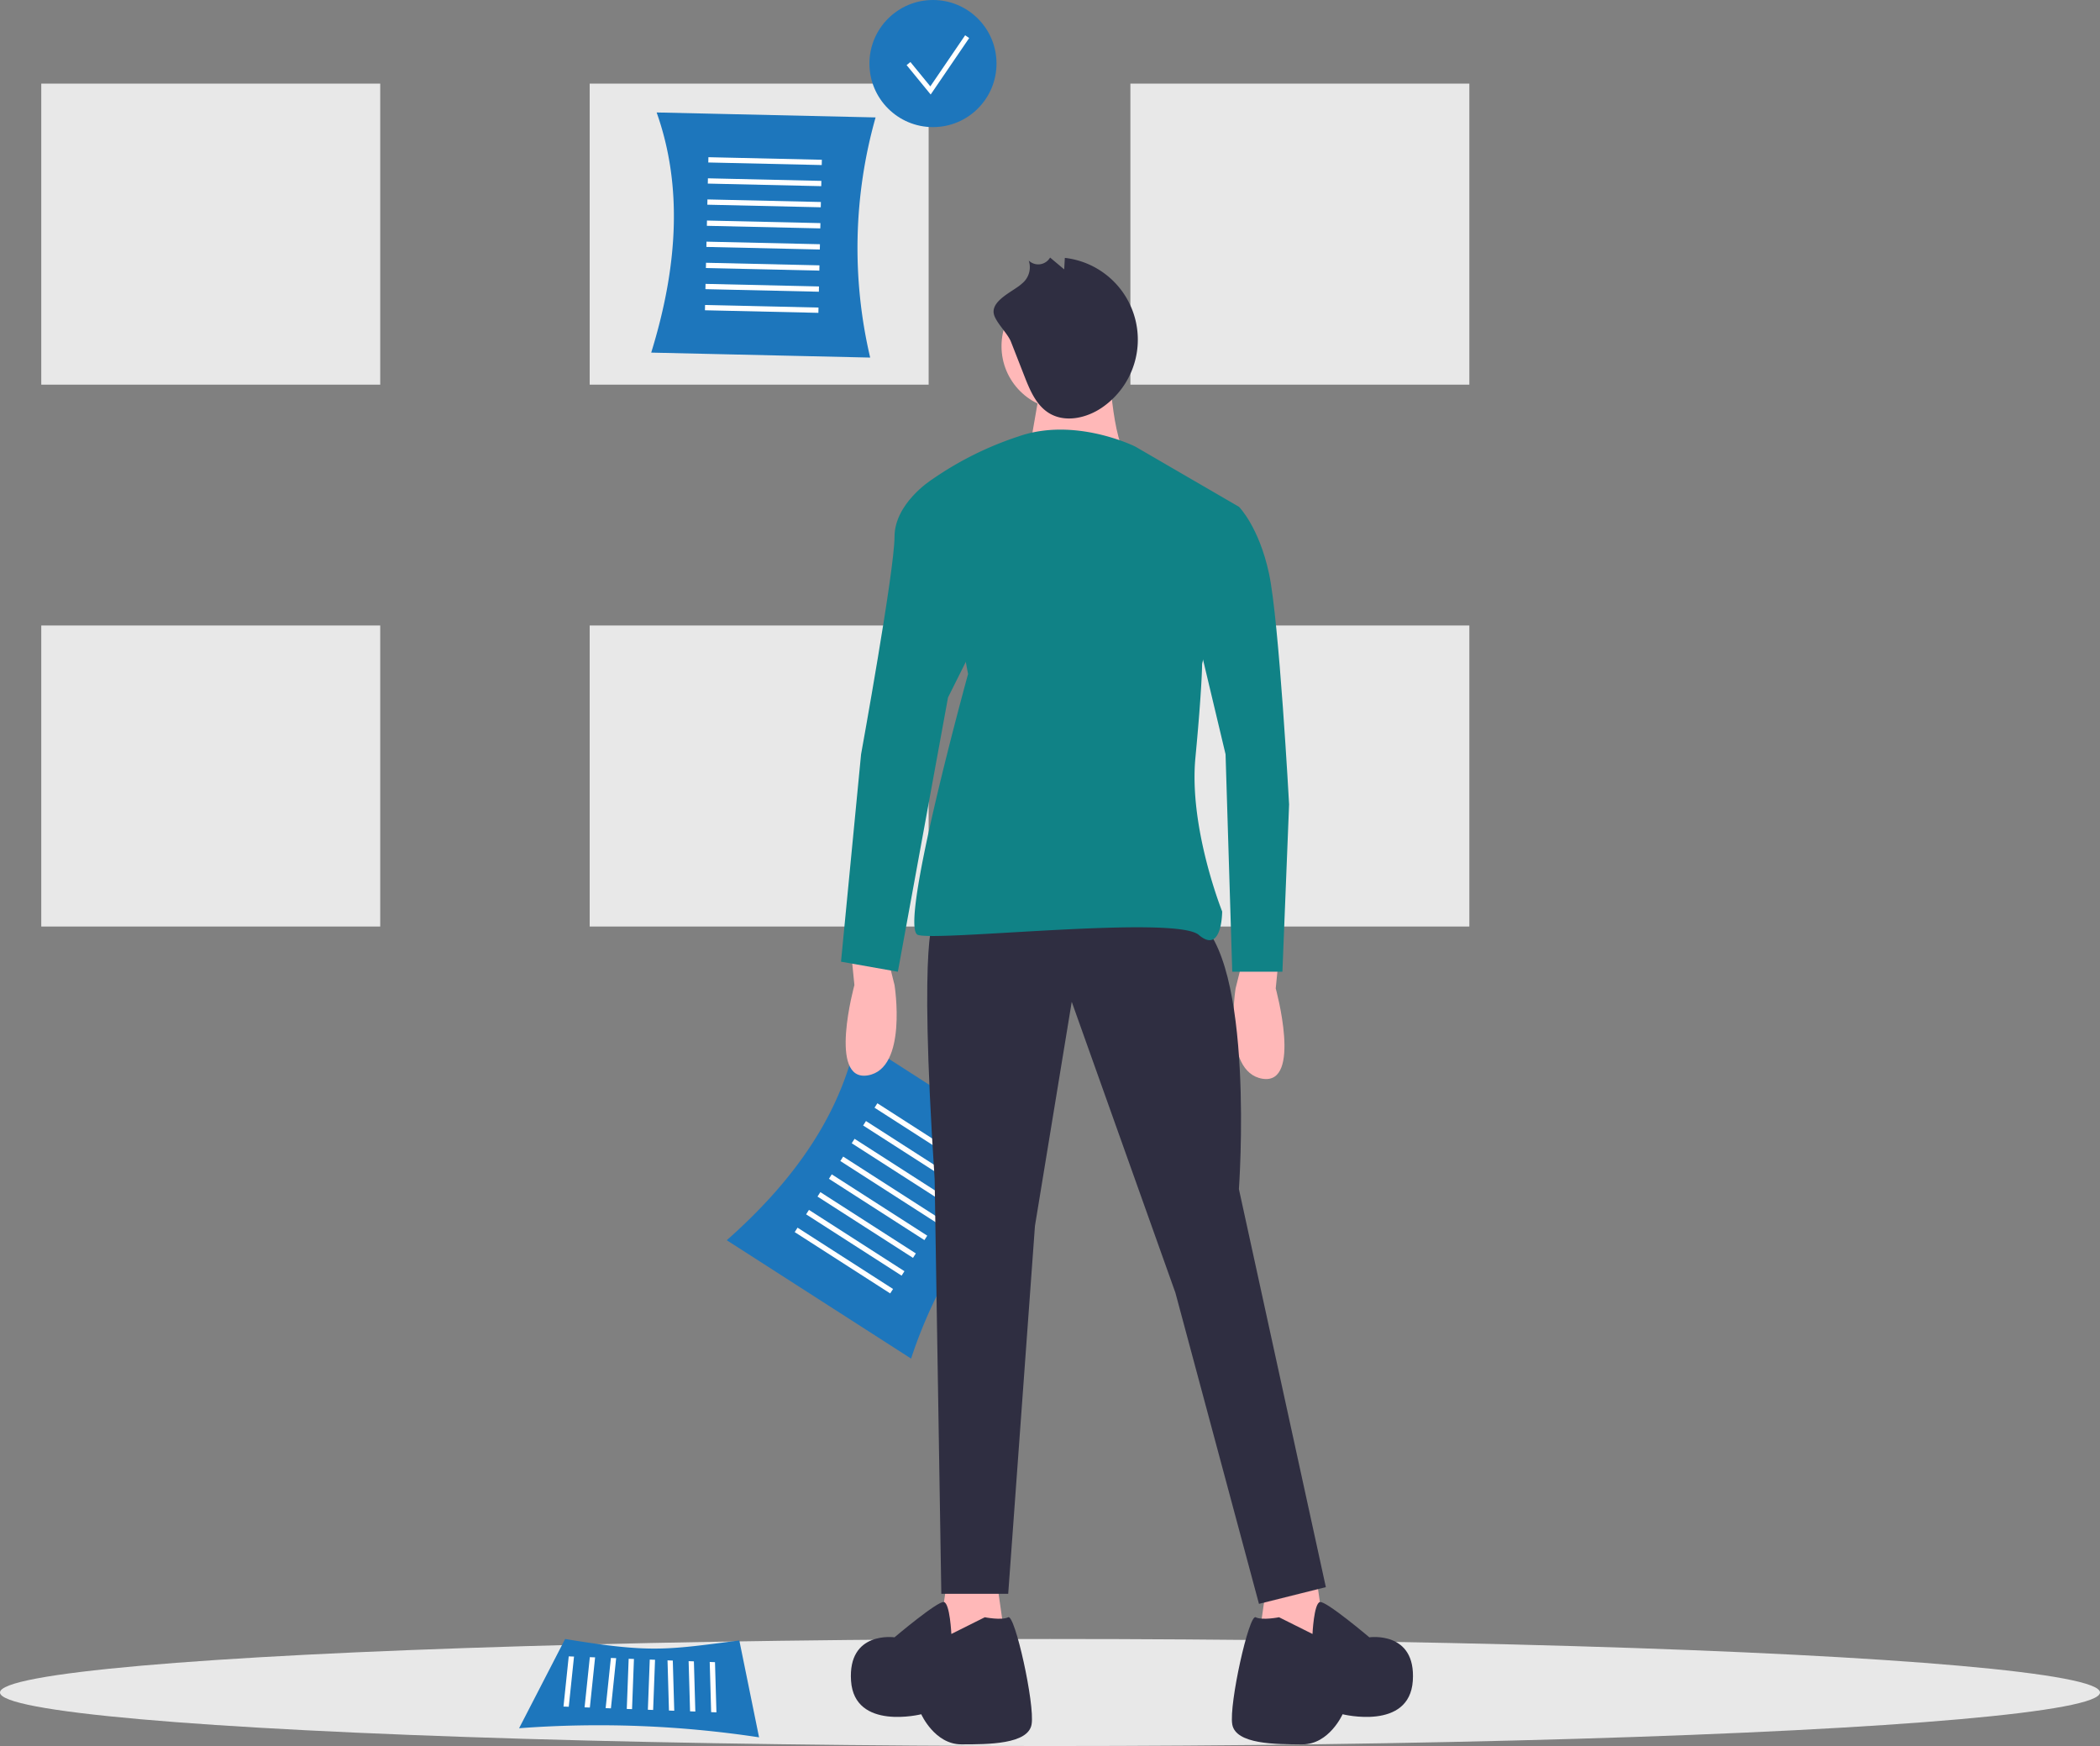 <svg xmlns="http://www.w3.org/2000/svg" width="271.418" height="225.606" viewBox="0 0 271.418 225.606">
  <rect x="0" y="0" width="271.418" height="225.606" fill="#808080" stroke="none"/>
  <g id="undraw_content_structure_79gj" transform="translate(0 -31.2)">
    <rect id="Rectangle_70" data-name="Rectangle 70" width="43.809" height="38.898" transform="translate(5.334 42.005)" fill="#e8e8e8"/>
    <rect id="Rectangle_71" data-name="Rectangle 71" width="43.809" height="38.898" transform="translate(5.334 112.02)" fill="#e8e8e8"/>
    <rect id="Rectangle_72" data-name="Rectangle 72" width="43.809" height="38.898" transform="translate(146.099 42.005)" fill="#e8e8e8"/>
    <rect id="Rectangle_73" data-name="Rectangle 73" width="43.809" height="38.898" transform="translate(146.099 112.02)" fill="#e8e8e8"/>
    <rect id="Rectangle_74" data-name="Rectangle 74" width="43.809" height="38.898" transform="translate(76.214 42.005)" fill="#e8e8e8"/>
    <rect id="Rectangle_75" data-name="Rectangle 75" width="43.809" height="38.898" transform="translate(76.214 112.02)" fill="#e8e8e8"/>
    <path id="Path_50" data-name="Path 50" d="M451.667,255l-28.3-.641c3.389-10.967,4.12-21.408.7-31.03l28.3.641A61.967,61.967,0,0,0,451.667,255Z" transform="translate(-339.2 -177.598)" fill="#1d76bc"/>
    <rect id="Rectangle_76" data-name="Rectangle 76" width="0.682" height="14.666" transform="translate(91.544 52.194) rotate(-88.703)" fill="#fff"/>
    <rect id="Rectangle_77" data-name="Rectangle 77" width="0.682" height="14.666" transform="translate(91.482 54.922) rotate(-88.703)" fill="#fff"/>
    <rect id="Rectangle_78" data-name="Rectangle 78" width="0.682" height="14.666" transform="translate(91.42 57.65) rotate(-88.703)" fill="#fff"/>
    <rect id="Rectangle_79" data-name="Rectangle 79" width="0.682" height="14.666" transform="translate(91.359 60.378) rotate(-88.703)" fill="#fff"/>
    <rect id="Rectangle_80" data-name="Rectangle 80" width="0.682" height="14.666" transform="translate(91.297 63.106) rotate(-88.703)" fill="#fff"/>
    <rect id="Rectangle_81" data-name="Rectangle 81" width="0.682" height="14.666" transform="translate(91.235 65.834) rotate(-88.703)" fill="#fff"/>
    <rect id="Rectangle_82" data-name="Rectangle 82" width="0.682" height="14.666" transform="translate(91.173 68.562) rotate(-88.703)" fill="#fff"/>
    <rect id="Rectangle_83" data-name="Rectangle 83" width="0.682" height="14.666" transform="translate(91.111 71.29) rotate(-88.703)" fill="#fff"/>
    <circle id="Ellipse_24" data-name="Ellipse 24" cx="8.212" cy="8.212" r="8.212" transform="translate(112.371 31.2)" fill="#1d76bc"/>
    <path id="Path_51" data-name="Path 51" d="M323.6,104.338l-3.11-3.8.489-.4,2.575,3.147,4.5-6.6.522.356Z" transform="translate(-203.313 -60.925)" fill="#fff"/>
    <ellipse id="Ellipse_25" data-name="Ellipse 25" cx="135.709" cy="6.915" rx="135.709" ry="6.915" transform="translate(0 242.975)" fill="#e8e8e8"/>
    <path id="Path_53" data-name="Path 53" d="M473.9,591.857l-23.823-15.293c8.607-7.6,14.671-16.126,16.767-26.119l23.823,15.293A61.966,61.966,0,0,0,473.9,591.857Z" transform="translate(-356.145 -385.113)" fill="#1d76bc"/>
    <rect id="Rectangle_84" data-name="Rectangle 84" width="0.682" height="14.666" transform="translate(113.03 174.328) rotate(-57.302)" fill="#fff"/>
    <rect id="Rectangle_85" data-name="Rectangle 85" width="0.682" height="14.666" transform="translate(111.557 176.625) rotate(-57.302)" fill="#fff"/>
    <rect id="Rectangle_86" data-name="Rectangle 86" width="0.682" height="14.666" transform="translate(110.083 178.921) rotate(-57.302)" fill="#fff"/>
    <rect id="Rectangle_87" data-name="Rectangle 87" width="0.682" height="14.666" transform="translate(108.609 181.217) rotate(-57.302)" fill="#fff"/>
    <rect id="Rectangle_88" data-name="Rectangle 88" width="0.682" height="14.666" transform="translate(107.135 183.513) rotate(-57.302)" fill="#fff"/>
    <rect id="Rectangle_89" data-name="Rectangle 89" width="0.682" height="14.666" transform="translate(105.66 185.809) rotate(-57.302)" fill="#fff"/>
    <rect id="Rectangle_90" data-name="Rectangle 90" width="0.682" height="14.666" transform="translate(104.187 188.105) rotate(-57.302)" fill="#fff"/>
    <rect id="Rectangle_91" data-name="Rectangle 91" width="0.682" height="14.666" transform="translate(102.713 190.402) rotate(-57.302)" fill="#fff"/>
    <path id="Path_54" data-name="Path 54" d="M376.664,774.334l5.95-11.532c10.98,1.806,12.919,1.437,22.514.191l2.551,12.516A138.275,138.275,0,0,0,376.664,774.334Z" transform="translate(-309.573 -519.827)" fill="#1d76bc"/>
    <path id="Path_55" data-name="Path 55" d="M251.068,678.034l-.186-6.484.682.026.187,6.484Z" transform="translate(-159.154 -425.606)" fill="#fff"/>
    <path id="Path_56" data-name="Path 56" d="M243.611,677.751l-.187-6.484.682.026.186,6.484Z" transform="translate(-154.422 -425.427)" fill="#fff"/>
    <path id="Path_57" data-name="Path 57" d="M236.153,677.469l-.186-6.484.682.026.187,6.484Z" transform="translate(-149.692 -425.248)" fill="#fff"/>
    <rect id="Rectangle_92" data-name="Rectangle 92" width="6.489" height="0.682" transform="translate(83.735 252.12) rotate(-87.83)" fill="#fff"/>
    <rect id="Rectangle_93" data-name="Rectangle 93" width="6.489" height="0.682" transform="translate(81.008 252.016) rotate(-87.83)" fill="#fff"/>
    <path id="Path_58" data-name="Path 58" d="M214.1,676.621l.678-6.484.682.026-.678,6.484Z" transform="translate(-135.823 -424.71)" fill="#fff"/>
    <path id="Path_59" data-name="Path 59" d="M206.647,676.339l.678-6.484.682.026-.678,6.484Z" transform="translate(-131.092 -424.531)" fill="#fff"/>
    <path id="Path_60" data-name="Path 60" d="M199.19,676.056l.678-6.484.682.026-.678,6.484Z" transform="translate(-126.361 -424.351)" fill="#fff"/>
    <path id="Path_61" data-name="Path 61" d="M492.8,519.886l.432,4.322s-3.458,12.534,1.729,11.669,3.458-11.669,3.458-11.669l-.865-3.458Z" transform="translate(-382.803 -365.726)" fill="#ffb8b8"/>
    <path id="Path_62" data-name="Path 62" d="M635.084,521.068l-.432,4.322s3.458,12.534-1.729,11.669-3.458-11.669-3.458-11.669l.864-3.458Z" transform="translate(-469.769 -366.476)" fill="#ffb8b8"/>
    <path id="Path_63" data-name="Path 63" d="M332.278,643.018l-1.3,9.076,9.076-.864-1.3-9.076Z" transform="translate(-209.967 -406.958)" fill="#ffb8b8"/>
    <path id="Path_64" data-name="Path 64" d="M452.24,643.018l1.3,9.076-9.076-.864,1.3-9.076Z" transform="translate(-281.955 -406.958)" fill="#ffb8b8"/>
    <path id="Path_65" data-name="Path 65" d="M521.892,504.066s-2.161.864,0,33.711l.864,53.592H531.4l3.457-47.541,4.754-28.957,13.4,37.6,10.8,40.194,8.644-2.161-11.237-51.431s2.161-29.821-5.619-35.008S521.892,504.066,521.892,504.066Z" transform="translate(-401.093 -354.228)" fill="#2f2e41"/>
    <path id="Path_66" data-name="Path 66" d="M506.933,753.86s-.18-3.931-.954-4.126-6.393,4.558-6.393,4.558-6.051-.864-5.618,5.619,9.076,4.322,9.076,4.322,1.729,3.89,5.186,3.89,8.644,0,9.076-2.593-2.161-14.262-3.025-13.83-3.025,0-3.025,0Z" transform="translate(-383.974 -511.533)" fill="#2f2e41"/>
    <path id="Path_67" data-name="Path 67" d="M639.051,753.86s.18-3.931.954-4.126,6.393,4.558,6.393,4.558,6.051-.864,5.618,5.619-9.076,4.322-9.076,4.322-1.729,3.89-5.186,3.89-8.644,0-9.076-2.593,2.161-14.262,3.025-13.83,3.025,0,3.025,0Z" transform="translate(-469.415 -511.533)" fill="#2f2e41"/>
    <circle id="Ellipse_26" data-name="Ellipse 26" cx="8.212" cy="8.212" r="8.212" transform="translate(129.442 67.721)" fill="#ffb8b8"/>
    <path id="Path_68" data-name="Path 68" d="M567.029,309.476s.432,11.669,2.593,12.966-12.966,0-12.966,0l1.729-9.94Z" transform="translate(-423.756 -232.247)" fill="#ffb8b8"/>
    <path id="Path_69" data-name="Path 69" d="M544.931,337.6s-7.779-3.89-15.127-1.3a43.123,43.123,0,0,0-11.237,5.619l4.754,25.067s-9.076,32.847-6.483,33.711,33.279-2.593,36.3,0,3.025-3.025,3.025-3.025-4.322-10.8-3.458-19.881.864-12.1.864-12.1l4.754-20.313Z" transform="translate(-398.201 -248.698)" fill="#108286"/>
    <path id="Path_70" data-name="Path 70" d="M505.155,353.213h-3.025s-4.754,3.025-4.754,7.347-4.322,28.093-4.322,28.093l-2.593,26.8,7.347,1.3,6.483-35.44,4.754-9.508Z" transform="translate(-381.763 -259.993)" fill="#108286"/>
    <path id="Path_71" data-name="Path 71" d="M608.667,362.67h8.212s2.593,2.593,3.89,8.644,2.593,29.821,2.593,29.821l-.864,21.61h-6.483l-.865-28.093L610.828,376.5Z" transform="translate(-456.751 -265.992)" fill="#108286"/>
    <path id="Path_72" data-name="Path 72" d="M546.641,285.492l1.738,4.441c.712,1.82,1.528,3.767,3.2,4.783,2.062,1.254,4.815.643,6.809-.716a10.633,10.633,0,0,0-4.786-19.353l-.083,1.487-1.824-1.529a1.773,1.773,0,0,1-2.757.39,2.706,2.706,0,0,1-.872,2.966c-.981.935-3.787,2.058-3.671,3.729C544.471,282.8,546.189,284.336,546.641,285.492Z" transform="translate(-415.975 -210.126)" fill="#2f2e41"/>
  </g>
</svg>
